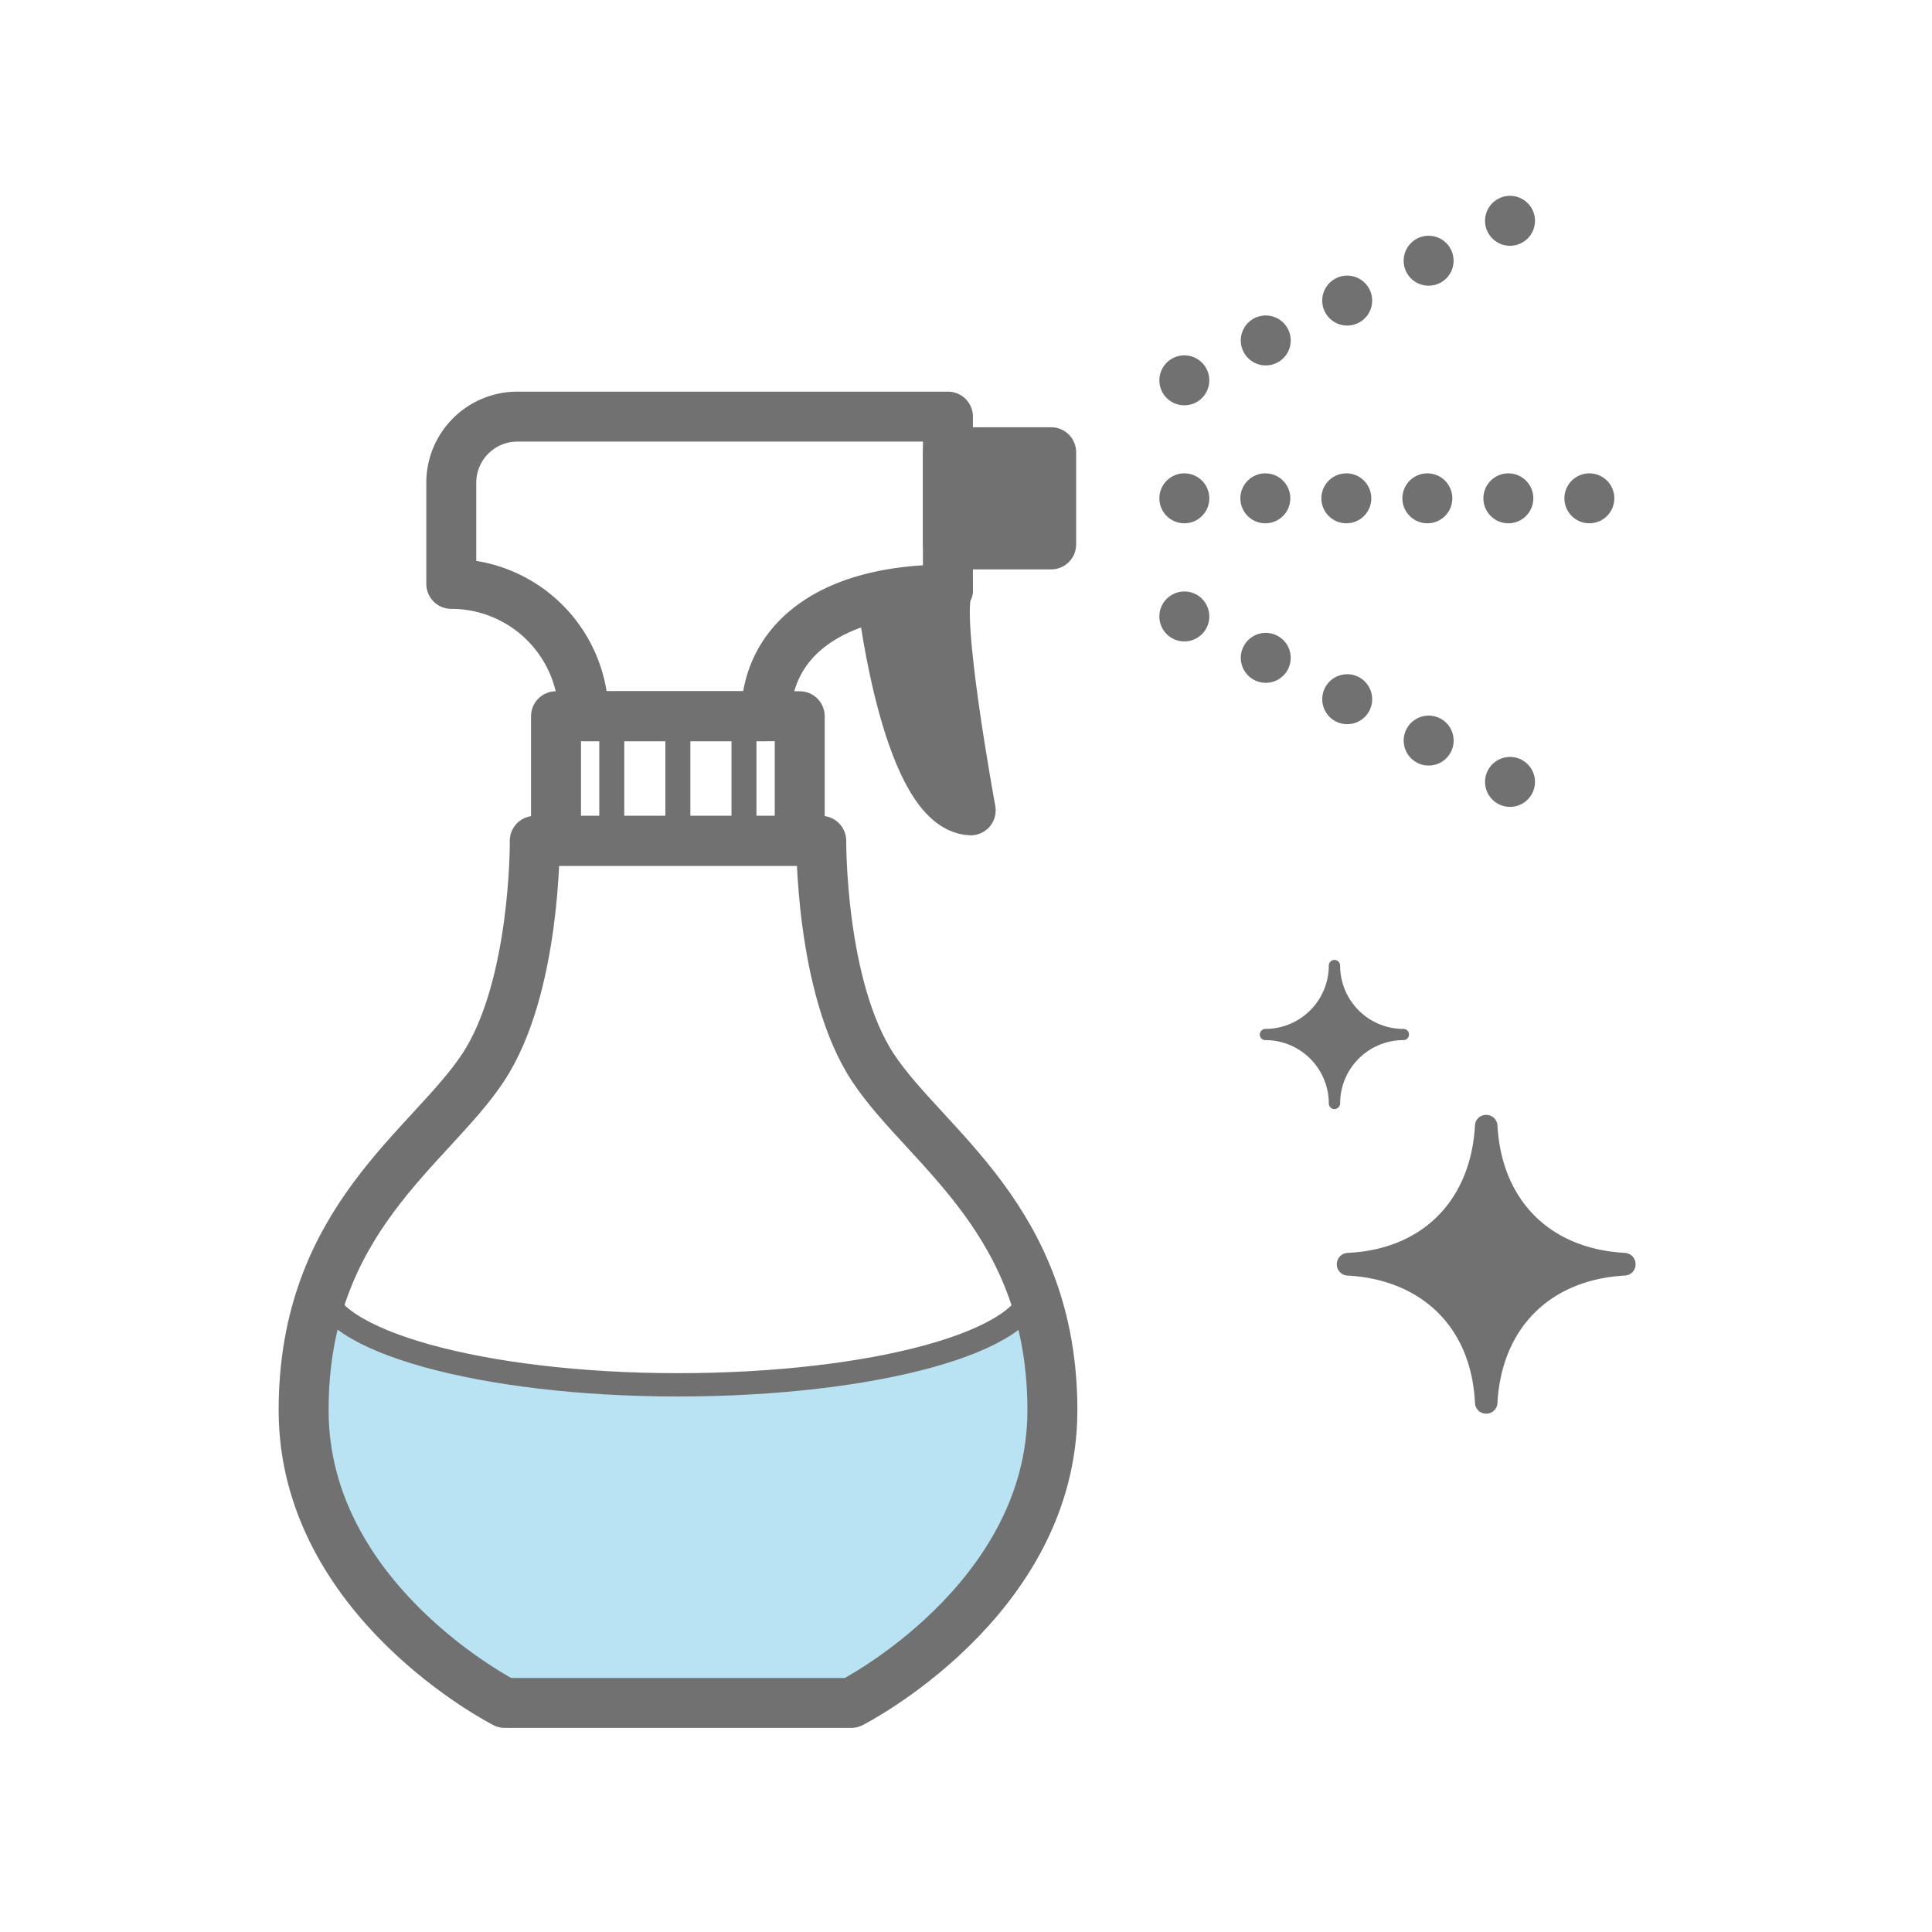 <svg xmlns="http://www.w3.org/2000/svg" xmlns:xlink="http://www.w3.org/1999/xlink" width="140" height="140" viewBox="0 0 140 140">
  <defs>
    <clipPath id="clip-path">
      <rect id="Rectangle_8077" data-name="Rectangle 8077" width="140" height="140" transform="translate(-3985 -4629)" fill="none" stroke="#707070" stroke-width="1"/>
    </clipPath>
  </defs>
  <g id="Mask_Group_7" data-name="Mask Group 7" transform="translate(3985 4629)" clip-path="url(#clip-path)">
    <g id="Layer_2" data-name="Layer 2" transform="translate(-3964.809 -4614.81)">
      <g id="文字アイコン">
        <path id="Path_352892" data-name="Path 352892" d="M3.21,79.37c.78,3.76,12,6.74,25.72,6.74s24.94-3,25.72-6.74A25.83,25.83,0,0,1,56.05,88c0,13.83-14.58,21.21-14.58,21.21H16.39S1.81,101.83,1.81,88a25.83,25.83,0,0,1,1.4-8.63Z" fill="#b9e2f2"/>
        <path id="Path_352893" data-name="Path 352893" d="M48.5,28.53c-1,1.65,1.65,16,1.65,16-4.54-.21-6.33-14.74-6.33-14.74S48.71,28.73,48.5,28.53Z" fill="#727171" stroke="#727171" stroke-linecap="round" stroke-linejoin="round" stroke-width="3.62"/>
        <rect id="Rectangle_8074" data-name="Rectangle 8074" width="7.48" height="6.68" transform="translate(55.98 25.26) rotate(180)" fill="#727171" stroke="#727171" stroke-linecap="round" stroke-linejoin="round" stroke-width="3.62"/>
        <path id="Path_352894" data-name="Path 352894" d="M12.51,28.12V20.83A4.79,4.79,0,0,1,17.3,16H48.5V28.53c-9.06,0-13.18,4.11-13.18,9.18H22.1a9.59,9.59,0,0,0-9.59-9.59Z" fill="none" stroke="#727171" stroke-linecap="round" stroke-linejoin="round" stroke-width="3.62"/>
        <rect id="Rectangle_8075" data-name="Rectangle 8075" width="17.66" height="9.03" transform="translate(37.76 46.74) rotate(180)" fill="none" stroke="#727171" stroke-linecap="round" stroke-linejoin="round" stroke-width="3.62"/>
        <line id="Line_349" data-name="Line 349" y2="9.03" transform="translate(28.93 37.71)" fill="none" stroke="#727171" stroke-linecap="round" stroke-linejoin="round" stroke-width="1.81"/>
        <line id="Line_350" data-name="Line 350" y2="9.03" transform="translate(33.72 37.71)" fill="none" stroke="#727171" stroke-linecap="round" stroke-linejoin="round" stroke-width="1.81"/>
        <line id="Line_351" data-name="Line 351" y2="9.03" transform="translate(24.14 37.71)" fill="none" stroke="#727171" stroke-linecap="round" stroke-linejoin="round" stroke-width="1.81"/>
        <line id="Line_352" data-name="Line 352" x2="29.35" transform="translate(65.63 21.92)" fill="#fff"/>
        <line id="Line_353" data-name="Line 353" transform="translate(65.63 21.92)" fill="none" stroke="#727171" stroke-linecap="round" stroke-linejoin="round" stroke-width="3.62"/>
        <line id="Line_354" data-name="Line 354" x2="20.54" transform="translate(71.5 21.92)" fill="none" stroke="#727171" stroke-linecap="round" stroke-linejoin="round" stroke-width="3.62" stroke-dasharray="0 5.87"/>
        <line id="Line_355" data-name="Line 355" transform="translate(94.98 21.92)" fill="none" stroke="#727171" stroke-linecap="round" stroke-linejoin="round" stroke-width="3.62"/>
        <line id="Line_356" data-name="Line 356" y1="11.56" x2="23.6" transform="translate(65.63 1.81)" fill="#fff"/>
        <line id="Line_357" data-name="Line 357" transform="translate(65.63 13.37)" fill="none" stroke="#727171" stroke-linecap="round" stroke-linejoin="round" stroke-width="3.62"/>
        <line id="Line_358" data-name="Line 358" y1="7.22" x2="14.75" transform="translate(71.53 3.26)" fill="none" stroke="#727171" stroke-linecap="round" stroke-linejoin="round" stroke-width="3.62" stroke-dasharray="0 6.57"/>
        <line id="Line_359" data-name="Line 359" transform="translate(89.23 1.81)" fill="none" stroke="#727171" stroke-linecap="round" stroke-linejoin="round" stroke-width="3.62"/>
        <line id="Line_360" data-name="Line 360" x2="23.6" y2="11.99" transform="translate(65.63 30.48)" fill="#fff"/>
        <line id="Line_361" data-name="Line 361" transform="translate(65.63 30.48)" fill="#fff" stroke="#727171" stroke-linecap="round" stroke-linejoin="round" stroke-width="3.62"/>
        <line id="Line_362" data-name="Line 362" x2="14.75" y2="7.49" transform="translate(71.53 33.48)" fill="#fff" stroke="#727171" stroke-linecap="round" stroke-linejoin="round" stroke-width="3.62" stroke-dasharray="0 6.62"/>
        <line id="Line_363" data-name="Line 363" transform="translate(89.23 42.47)" fill="#fff" stroke="#727171" stroke-linecap="round" stroke-linejoin="round" stroke-width="3.62"/>
        <path id="Path_352895" data-name="Path 352895" d="M81.91,60.78a.4.4,0,0,0-.38-.41,4.59,4.59,0,0,1-4.61-4.62.42.42,0,0,0-.41-.38h0a.41.41,0,0,0-.41.38,4.6,4.6,0,0,1-4.62,4.62.41.41,0,0,0-.38.41h0a.4.4,0,0,0,.38.4A4.6,4.6,0,0,1,76.1,65.8a.41.41,0,0,0,.41.38h0a.42.42,0,0,0,.41-.38,4.59,4.59,0,0,1,4.61-4.62.4.4,0,0,0,.38-.4Z" fill="#727171"/>
        <path id="Path_352896" data-name="Path 352896" d="M98.33,77.42a.82.82,0,0,0-.76-.82c-5.44-.29-8.95-3.8-9.25-9.24a.81.81,0,0,0-.82-.76h0a.8.8,0,0,0-.81.76c-.3,5.44-3.81,9-9.25,9.24a.82.82,0,0,0-.76.82h0a.81.81,0,0,0,.76.82c5.44.3,9,3.8,9.25,9.24a.81.81,0,0,0,.81.77h0a.81.81,0,0,0,.82-.77c.3-5.44,3.81-8.94,9.25-9.24A.81.81,0,0,0,98.33,77.42Z" fill="#727171"/>
        <path id="Path_352897" data-name="Path 352897" d="M28.93,109.21H16.39S1.81,101.83,1.81,88s9.15-19,13-24.82,3.75-16.44,3.75-16.44H39.32s-.08,10.64,3.75,16.44,13,11,13,24.82-14.58,21.21-14.58,21.21Z" fill="none" stroke="#727171" stroke-linecap="round" stroke-linejoin="round" stroke-width="3.62"/>
        <path id="Path_352898" data-name="Path 352898" d="M54.7,79c0,4-11.54,7.16-25.77,7.16S3.16,82.91,3.16,79" fill="none" stroke="#727171" stroke-linecap="round" stroke-linejoin="round" stroke-width="1.69"/>
      </g>
    </g>
  </g>
</svg>
